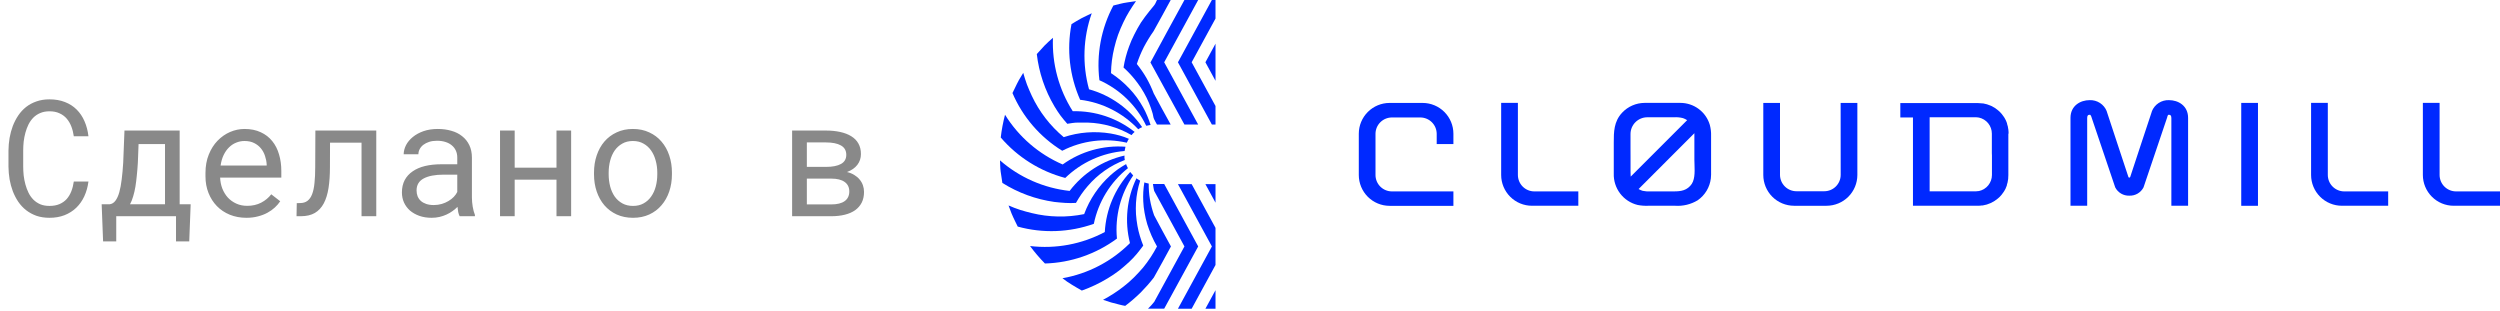 <svg width="185" height="23" viewBox="0 0 185 23" fill="none" xmlns="http://www.w3.org/2000/svg">
<path d="M6.545 13.434C6.494 13.828 6.393 14.191 6.24 14.523C6.088 14.852 5.889 15.135 5.643 15.373C5.4 15.607 5.111 15.791 4.775 15.924C4.443 16.053 4.072 16.117 3.662 16.117C3.311 16.117 2.99 16.068 2.701 15.971C2.416 15.869 2.16 15.73 1.934 15.555C1.711 15.379 1.518 15.172 1.354 14.934C1.193 14.695 1.059 14.435 0.949 14.154C0.844 13.873 0.764 13.578 0.709 13.27C0.658 12.961 0.631 12.648 0.627 12.332V11.143C0.631 10.826 0.658 10.514 0.709 10.205C0.764 9.896 0.844 9.602 0.949 9.32C1.059 9.039 1.193 8.779 1.354 8.541C1.518 8.299 1.711 8.09 1.934 7.914C2.16 7.738 2.416 7.602 2.701 7.504C2.986 7.402 3.307 7.352 3.662 7.352C4.088 7.352 4.469 7.418 4.805 7.551C5.141 7.68 5.43 7.865 5.672 8.107C5.914 8.346 6.107 8.633 6.252 8.969C6.4 9.305 6.498 9.676 6.545 10.082H5.461C5.426 9.824 5.365 9.584 5.279 9.361C5.193 9.139 5.078 8.943 4.934 8.775C4.789 8.607 4.611 8.477 4.4 8.383C4.193 8.285 3.947 8.236 3.662 8.236C3.404 8.236 3.176 8.279 2.977 8.365C2.781 8.447 2.611 8.561 2.467 8.705C2.326 8.85 2.207 9.018 2.109 9.209C2.016 9.4 1.939 9.604 1.881 9.818C1.822 10.033 1.779 10.254 1.752 10.48C1.729 10.703 1.717 10.92 1.717 11.131V12.332C1.717 12.543 1.729 12.762 1.752 12.988C1.779 13.211 1.822 13.432 1.881 13.65C1.939 13.865 2.016 14.068 2.109 14.26C2.203 14.451 2.322 14.621 2.467 14.77C2.611 14.914 2.781 15.029 2.977 15.115C3.172 15.197 3.4 15.238 3.662 15.238C3.947 15.238 4.193 15.193 4.4 15.104C4.611 15.014 4.789 14.889 4.934 14.729C5.078 14.565 5.193 14.373 5.279 14.154C5.365 13.932 5.426 13.691 5.461 13.434H6.545ZM8.121 15.115C8.289 15.092 8.43 15.004 8.543 14.852C8.66 14.695 8.756 14.484 8.83 14.219C8.904 13.953 8.963 13.637 9.006 13.27C9.053 12.902 9.09 12.492 9.117 12.039L9.211 9.66H13.295V15.115H14.109L14.004 17.863H13.025V16H8.602V17.863H7.629L7.523 15.115H8.121ZM10.201 12.039C10.182 12.367 10.156 12.68 10.125 12.977C10.098 13.273 10.062 13.553 10.02 13.815C9.977 14.072 9.922 14.31 9.855 14.529C9.793 14.748 9.715 14.943 9.621 15.115H12.211V10.662H10.254L10.201 12.039ZM18.234 16.117C17.789 16.117 17.379 16.041 17.004 15.889C16.633 15.736 16.314 15.523 16.049 15.25C15.783 14.977 15.576 14.652 15.428 14.277C15.279 13.902 15.205 13.494 15.205 13.053V12.807C15.205 12.295 15.287 11.838 15.451 11.435C15.615 11.029 15.832 10.688 16.102 10.41C16.375 10.129 16.684 9.914 17.027 9.766C17.375 9.617 17.73 9.543 18.094 9.543C18.551 9.543 18.949 9.623 19.289 9.783C19.633 9.939 19.918 10.158 20.145 10.44C20.371 10.717 20.539 11.045 20.648 11.424C20.762 11.803 20.818 12.213 20.818 12.654V13.141H16.289C16.301 13.43 16.355 13.701 16.453 13.955C16.555 14.209 16.691 14.432 16.863 14.623C17.039 14.81 17.248 14.959 17.49 15.068C17.732 15.178 18 15.232 18.293 15.232C18.68 15.232 19.023 15.154 19.324 14.998C19.625 14.842 19.875 14.635 20.074 14.377L20.736 14.893C20.631 15.053 20.498 15.207 20.338 15.355C20.182 15.5 20 15.629 19.793 15.742C19.586 15.855 19.352 15.945 19.09 16.012C18.828 16.082 18.543 16.117 18.234 16.117ZM18.094 10.434C17.875 10.434 17.668 10.475 17.473 10.557C17.277 10.635 17.102 10.752 16.945 10.908C16.789 11.06 16.656 11.25 16.547 11.477C16.441 11.699 16.367 11.957 16.324 12.25H19.734V12.168C19.723 11.957 19.682 11.748 19.611 11.541C19.545 11.334 19.445 11.148 19.312 10.984C19.18 10.82 19.012 10.688 18.809 10.586C18.609 10.484 18.371 10.434 18.094 10.434ZM27.844 9.66V16H26.754V10.557H24.422L24.416 12.373C24.416 12.951 24.381 13.465 24.311 13.914C24.24 14.363 24.123 14.742 23.959 15.051C23.795 15.359 23.574 15.596 23.297 15.76C23.02 15.92 22.674 16 22.26 16H21.943L21.961 15.033L22.201 15.027C22.424 15.027 22.607 14.973 22.752 14.863C22.9 14.75 23.016 14.584 23.098 14.365C23.184 14.143 23.242 13.865 23.273 13.533C23.309 13.201 23.326 12.815 23.326 12.373L23.338 9.66H27.844ZM34.014 16C33.971 15.918 33.935 15.816 33.908 15.695C33.885 15.57 33.867 15.441 33.855 15.309C33.746 15.418 33.623 15.521 33.486 15.619C33.353 15.717 33.205 15.803 33.041 15.877C32.881 15.951 32.709 16.01 32.525 16.053C32.342 16.096 32.147 16.117 31.939 16.117C31.604 16.117 31.299 16.068 31.025 15.971C30.756 15.873 30.525 15.742 30.334 15.578C30.146 15.41 30 15.213 29.895 14.986C29.793 14.756 29.742 14.508 29.742 14.242C29.742 13.895 29.811 13.59 29.947 13.328C30.088 13.066 30.285 12.85 30.539 12.678C30.793 12.502 31.098 12.371 31.453 12.285C31.812 12.199 32.213 12.156 32.654 12.156H33.838V11.658C33.838 11.467 33.803 11.295 33.732 11.143C33.662 10.99 33.562 10.861 33.434 10.756C33.305 10.646 33.147 10.562 32.959 10.504C32.775 10.445 32.568 10.416 32.338 10.416C32.123 10.416 31.93 10.443 31.758 10.498C31.59 10.553 31.447 10.625 31.33 10.715C31.213 10.805 31.121 10.912 31.055 11.037C30.992 11.158 30.961 11.285 30.961 11.418H29.871C29.875 11.188 29.934 10.961 30.047 10.738C30.164 10.516 30.33 10.316 30.545 10.141C30.764 9.961 31.027 9.816 31.336 9.707C31.648 9.598 32.002 9.543 32.397 9.543C32.756 9.543 33.09 9.588 33.398 9.678C33.707 9.764 33.973 9.896 34.195 10.076C34.422 10.252 34.6 10.473 34.728 10.738C34.857 11.004 34.922 11.315 34.922 11.67V14.617C34.922 14.828 34.941 15.053 34.98 15.291C35.02 15.525 35.074 15.73 35.145 15.906V16H34.014ZM32.098 15.174C32.309 15.174 32.506 15.146 32.69 15.092C32.873 15.037 33.039 14.965 33.188 14.875C33.34 14.785 33.471 14.684 33.58 14.57C33.69 14.453 33.775 14.332 33.838 14.207V12.924H32.83C32.197 12.924 31.705 13.018 31.354 13.205C31.002 13.393 30.826 13.688 30.826 14.09C30.826 14.246 30.852 14.391 30.902 14.523C30.957 14.656 31.037 14.771 31.143 14.869C31.248 14.963 31.381 15.037 31.541 15.092C31.701 15.146 31.887 15.174 32.098 15.174ZM42.264 16H41.18V13.293H38.086V16H37.002V9.66H38.086V12.408H41.18V9.66H42.264V16ZM43.957 12.771C43.957 12.315 44.023 11.891 44.156 11.5C44.289 11.105 44.478 10.764 44.725 10.475C44.975 10.185 45.277 9.959 45.633 9.795C45.988 9.627 46.389 9.543 46.834 9.543C47.283 9.543 47.685 9.627 48.041 9.795C48.4 9.959 48.703 10.185 48.949 10.475C49.199 10.764 49.391 11.105 49.523 11.5C49.656 11.891 49.723 12.315 49.723 12.771V12.9C49.723 13.357 49.656 13.781 49.523 14.172C49.391 14.562 49.199 14.902 48.949 15.191C48.703 15.48 48.402 15.707 48.047 15.871C47.691 16.035 47.291 16.117 46.846 16.117C46.397 16.117 45.992 16.035 45.633 15.871C45.277 15.707 44.975 15.48 44.725 15.191C44.478 14.902 44.289 14.562 44.156 14.172C44.023 13.781 43.957 13.357 43.957 12.9V12.771ZM45.041 12.9C45.041 13.213 45.078 13.512 45.152 13.797C45.227 14.078 45.338 14.326 45.486 14.541C45.639 14.756 45.828 14.926 46.055 15.051C46.281 15.176 46.545 15.238 46.846 15.238C47.143 15.238 47.402 15.176 47.625 15.051C47.852 14.926 48.039 14.756 48.188 14.541C48.34 14.326 48.453 14.078 48.527 13.797C48.602 13.512 48.639 13.213 48.639 12.9V12.771C48.639 12.463 48.6 12.168 48.522 11.887C48.447 11.602 48.334 11.352 48.182 11.137C48.033 10.922 47.846 10.752 47.619 10.627C47.397 10.498 47.135 10.434 46.834 10.434C46.533 10.434 46.272 10.498 46.049 10.627C45.826 10.752 45.639 10.922 45.486 11.137C45.338 11.352 45.227 11.602 45.152 11.887C45.078 12.168 45.041 12.463 45.041 12.771V12.9ZM58.617 16V9.66H61.107C61.498 9.66 61.853 9.695 62.174 9.766C62.494 9.836 62.768 9.941 62.994 10.082C63.225 10.223 63.4 10.402 63.522 10.621C63.647 10.84 63.709 11.1 63.709 11.4C63.709 11.701 63.621 11.967 63.445 12.197C63.27 12.428 63.014 12.605 62.678 12.73C62.881 12.777 63.06 12.85 63.217 12.947C63.373 13.041 63.504 13.152 63.609 13.281C63.719 13.41 63.801 13.553 63.855 13.709C63.91 13.865 63.938 14.029 63.938 14.201C63.938 14.502 63.881 14.766 63.768 14.992C63.654 15.215 63.492 15.402 63.281 15.555C63.07 15.703 62.815 15.815 62.514 15.889C62.217 15.963 61.883 16 61.512 16H58.617ZM59.707 13.217V15.127H61.512C61.949 15.127 62.281 15.045 62.508 14.881C62.734 14.717 62.848 14.479 62.848 14.166C62.848 13.861 62.732 13.627 62.502 13.463C62.275 13.299 61.945 13.217 61.512 13.217H59.707ZM59.707 12.35H61.119C61.603 12.35 61.975 12.277 62.232 12.133C62.494 11.988 62.625 11.764 62.625 11.459C62.625 11.143 62.492 10.91 62.227 10.762C61.965 10.613 61.592 10.539 61.107 10.539H59.707V12.35Z" fill="#898989"/>
<g clip-path="url(#clip0)">
<path d="M89.2 22.846L89.948 21.473V22.846H89.2Z" fill="#0029FF"/>
<path d="M89.948 13.627V15L89.2 13.627H89.948Z" fill="#0029FF"/>
<path d="M83.907 20.535C84.147 20.295 84.371 20.055 84.577 19.814C84.977 19.325 85.326 18.796 85.618 18.237C85.319 17.716 85.077 17.165 84.897 16.592C84.814 16.314 84.747 16.03 84.698 15.744C84.646 15.466 84.614 15.184 84.602 14.902C84.577 14.432 84.604 13.962 84.683 13.498C84.761 13.528 84.842 13.55 84.924 13.565C84.95 13.576 84.977 13.583 85.005 13.585C85.001 13.979 85.031 14.373 85.097 14.763C85.167 15.16 85.27 15.551 85.404 15.931C85.804 16.703 86.236 17.468 86.65 18.237C86.227 19.004 85.823 19.776 85.383 20.54C85.084 20.926 84.762 21.293 84.419 21.639C84.056 21.995 83.67 22.328 83.265 22.634C83.118 22.613 82.974 22.574 82.827 22.538C82.42 22.445 82.018 22.328 81.625 22.187C82.157 21.906 82.663 21.579 83.137 21.209C83.408 21.001 83.665 20.776 83.907 20.535Z" fill="#0029FF"/>
<path d="M85.348 22.412C85.371 22.389 85.391 22.365 85.411 22.34L85.449 22.27L85.764 21.693L86.392 20.541L87.649 18.236L86.392 15.93L85.764 14.778L85.449 14.201L85.411 14.132C85.411 14.105 85.399 14.081 85.392 14.057L85.363 13.908C85.346 13.812 85.329 13.713 85.317 13.617H85.401H86.151L88.666 18.236L86.151 22.84H85.377H84.954L85.221 22.563L85.348 22.412Z" fill="#0029FF"/>
<path d="M87.168 22.845L89.68 18.236L87.168 13.627H88.183L89.947 16.863V19.609L88.183 22.845H87.168Z" fill="#0029FF"/>
<path d="M81.755 17.17C81.845 15.515 82.51 13.944 83.635 12.727C83.703 12.817 83.777 12.903 83.856 12.984C82.923 14.353 82.497 16.006 82.654 17.655C81.108 18.799 79.249 19.443 77.326 19.499C76.928 19.095 76.559 18.663 76.223 18.206C78.129 18.433 80.06 18.072 81.755 17.17Z" fill="#0029FF"/>
<path d="M84.098 13.192C84.139 13.229 84.184 13.261 84.233 13.286C84.283 13.31 84.324 13.349 84.372 13.37C84.204 13.898 84.1 14.445 84.064 14.998C84.047 15.284 84.047 15.57 84.064 15.856C84.085 16.145 84.121 16.432 84.172 16.717C84.216 16.966 84.275 17.211 84.348 17.453C84.42 17.693 84.504 17.934 84.6 18.174C84.449 18.381 84.288 18.588 84.12 18.792C83.945 18.999 83.759 19.196 83.562 19.381C83.321 19.6 83.081 19.814 82.814 20.023C82.546 20.226 82.268 20.415 81.98 20.588C81.372 20.958 80.727 21.264 80.056 21.502C79.804 21.369 79.576 21.218 79.321 21.071C79.078 20.925 78.844 20.765 78.621 20.59C80.514 20.256 82.258 19.348 83.617 17.989C83.21 16.383 83.381 14.685 84.098 13.192Z" fill="#0029FF"/>
<path d="M76.353 15.769C77.623 16.08 78.946 16.105 80.227 15.844C80.636 14.737 81.309 13.747 82.186 12.959C82.361 12.803 82.544 12.656 82.734 12.519C82.931 12.382 83.131 12.257 83.331 12.144C83.348 12.182 83.364 12.221 83.376 12.261C83.388 12.3 83.415 12.331 83.429 12.367C83.444 12.403 83.453 12.42 83.465 12.447C82.168 13.481 81.276 14.938 80.943 16.563C79.131 17.206 77.166 17.278 75.312 16.767L75.115 16.365C75.026 16.175 74.93 15.988 74.853 15.793L74.632 15.204C74.92 15.324 75.204 15.445 75.488 15.531C75.772 15.618 76.067 15.702 76.353 15.769Z" fill="#0029FF"/>
<path d="M78.716 10.149C79.833 9.779 81.024 9.687 82.185 9.879C82.426 9.92 82.644 9.971 82.87 10.033C83.096 10.096 83.322 10.178 83.539 10.274C83.518 10.309 83.496 10.342 83.471 10.375C83.452 10.411 83.44 10.449 83.421 10.485C83.402 10.521 83.397 10.536 83.382 10.56C81.769 10.19 80.078 10.401 78.605 11.156C76.966 10.147 75.68 8.655 74.922 6.886L75.114 6.492C75.206 6.304 75.294 6.114 75.395 5.932L75.72 5.391C75.804 5.691 75.896 5.982 75.997 6.261C76.098 6.54 76.237 6.824 76.352 7.088C76.906 8.269 77.713 9.314 78.716 10.149Z" fill="#0029FF"/>
<path d="M78.637 12.171C79.985 11.203 81.63 10.738 83.285 10.858C83.257 10.962 83.235 11.068 83.22 11.175C81.569 11.312 80.017 12.016 78.827 13.168C76.97 12.677 75.305 11.633 74.055 10.175C74.121 9.607 74.227 9.045 74.372 8.492C75.384 10.126 76.873 11.409 78.637 12.171Z" fill="#0029FF"/>
<path d="M83.211 11.512C83.211 11.567 83.211 11.625 83.211 11.678C83.222 11.732 83.23 11.786 83.235 11.841C82.175 12.242 81.234 12.904 80.496 13.764C80.33 13.956 80.173 14.156 80.028 14.363C79.886 14.57 79.749 14.786 79.621 15.015C79.362 15.029 79.095 15.034 78.823 15.015C78.551 14.995 78.294 14.976 78.022 14.943C76.655 14.751 75.344 14.271 74.175 13.536C74.127 13.255 74.087 12.973 74.048 12.692C74.01 12.411 74.017 12.151 74 11.867C75.446 13.13 77.244 13.919 79.152 14.128C80.158 12.809 81.594 11.883 83.211 11.512Z" fill="#0029FF"/>
<path d="M80.588 6.607C82.186 7.052 83.577 8.043 84.519 9.408C84.472 9.436 84.422 9.46 84.37 9.478C84.324 9.505 84.281 9.541 84.231 9.565C83.095 8.357 81.574 7.585 79.929 7.382C79.151 5.625 78.928 3.673 79.29 1.787C79.53 1.64 79.771 1.489 80.023 1.354C80.275 1.219 80.533 1.114 80.79 0.981C80.147 2.792 80.077 4.756 80.588 6.607Z" fill="#0029FF"/>
<path d="M83.964 9.762C83.926 9.803 83.882 9.837 83.842 9.873C83.801 9.909 83.769 9.959 83.731 9.998C82.749 9.427 81.64 9.109 80.505 9.072C80.264 9.072 79.995 9.072 79.745 9.072C79.495 9.072 79.24 9.12 78.98 9.161C78.807 8.969 78.639 8.764 78.475 8.548C78.314 8.331 78.172 8.11 78.031 7.875C77.327 6.69 76.881 5.37 76.723 4.001C76.91 3.79 77.1 3.581 77.295 3.374C77.49 3.167 77.708 2.987 77.918 2.797C77.842 4.715 78.354 6.611 79.384 8.231C81.043 8.191 82.663 8.733 83.964 9.762Z" fill="#0029FF"/>
<path d="M89.948 3.235V5.981L89.2 4.608L89.948 3.235Z" fill="#0029FF"/>
<path d="M83.136 1.637C82.984 1.952 82.852 2.267 82.737 2.577C82.626 2.893 82.532 3.214 82.456 3.539C82.306 4.152 82.225 4.781 82.215 5.412C82.717 5.741 83.178 6.13 83.588 6.568C83.785 6.778 83.969 7 84.138 7.232C84.304 7.463 84.457 7.704 84.595 7.953C84.711 8.16 84.814 8.373 84.903 8.593C84.995 8.807 85.075 9.026 85.144 9.249L85.023 9.268C84.984 9.269 84.944 9.277 84.908 9.292L84.819 9.304C84.1 7.808 82.873 6.615 81.357 5.938C81.124 4.033 81.485 2.102 82.388 0.409L82.823 0.298C83.027 0.245 83.233 0.204 83.441 0.175L84.064 0.084C83.884 0.339 83.715 0.596 83.559 0.853C83.404 1.107 83.263 1.368 83.136 1.637Z" fill="#0029FF"/>
<path d="M87.168 4.609L89.68 0H89.947V1.373L88.183 4.609L89.947 7.845V9.218H89.68L87.168 4.609Z" fill="#0029FF"/>
<path d="M88.665 9.218H87.648L85.133 4.623C85.972 3.058 86.809 1.544 87.648 0H88.665L86.15 4.609L88.665 9.218Z" fill="#0029FF"/>
<path d="M84.638 3.496C84.437 3.895 84.266 4.309 84.126 4.734C84.393 5.067 84.634 5.42 84.848 5.789C85.052 6.151 85.229 6.527 85.377 6.915C85.781 7.694 86.218 8.451 86.632 9.218H85.617C85.545 9.083 85.463 8.949 85.401 8.814C85.338 8.679 85.341 8.552 85.3 8.415C85.148 7.87 84.93 7.347 84.648 6.857C84.504 6.602 84.344 6.357 84.167 6.124C83.864 5.714 83.52 5.336 83.141 4.996C83.225 4.468 83.362 3.949 83.549 3.448C83.659 3.14 83.789 2.839 83.939 2.549C84.09 2.244 84.256 1.948 84.436 1.661C84.624 1.384 84.832 1.104 85.059 0.822C85.17 0.683 85.283 0.543 85.401 0.404C85.518 0.264 85.54 0.135 85.617 0H86.632C86.209 0.769 85.805 1.534 85.365 2.306C85.097 2.686 84.855 3.084 84.638 3.496Z" fill="#0029FF"/>
<path d="M136.211 12.95C136.208 13.27 136.078 13.575 135.851 13.8C135.624 14.025 135.317 14.152 134.997 14.152H132.937C132.617 14.152 132.309 14.026 132.082 13.801C131.854 13.576 131.724 13.27 131.72 12.95V7.615H130.484V12.95C130.485 13.554 130.725 14.133 131.152 14.56C131.579 14.986 132.158 15.226 132.761 15.227H135.165C135.769 15.226 136.348 14.986 136.776 14.56C137.203 14.133 137.443 13.554 137.445 12.95V7.615H136.207L136.211 12.95Z" fill="#0029FF"/>
<path d="M112.324 12.949V7.614H111.086V12.949C111.087 13.553 111.328 14.132 111.755 14.559C112.182 14.986 112.761 15.226 113.365 15.226H116.796V14.164H113.538C113.216 14.163 112.908 14.035 112.68 13.807C112.453 13.58 112.325 13.271 112.324 12.949Z" fill="#0029FF"/>
<path d="M172.258 12.949V7.614H171.02V12.949C171.021 13.553 171.261 14.131 171.688 14.558C172.115 14.985 172.693 15.225 173.296 15.226H176.725V14.164H173.472C173.15 14.163 172.842 14.035 172.614 13.807C172.386 13.58 172.258 13.271 172.258 12.949Z" fill="#0029FF"/>
<path d="M181.744 14.164C181.425 14.163 181.118 14.036 180.891 13.811C180.663 13.586 180.534 13.281 180.53 12.961V7.614H179.292V12.949C179.293 13.553 179.534 14.132 179.961 14.559C180.388 14.986 180.967 15.226 181.571 15.226H185V14.164H181.744Z" fill="#0029FF"/>
<path d="M160.505 7.41C160.235 7.4 159.968 7.474 159.741 7.621C159.514 7.769 159.339 7.983 159.238 8.235V8.249L158.402 10.771L157.635 13.099C157.63 13.112 157.621 13.124 157.609 13.132C157.596 13.14 157.582 13.143 157.568 13.142C157.553 13.143 157.539 13.139 157.527 13.132C157.516 13.124 157.507 13.112 157.503 13.099L156.733 10.771L155.901 8.249V8.235C155.802 7.983 155.627 7.769 155.4 7.622C155.174 7.474 154.907 7.4 154.637 7.41C153.952 7.41 153.216 7.819 153.216 8.723V15.226H154.452V8.735C154.452 8.569 154.507 8.494 154.61 8.494H154.649H154.673L154.687 8.506C154.694 8.513 154.7 8.52 154.704 8.528C154.712 8.539 154.72 8.552 154.726 8.564C154.733 8.576 154.739 8.589 154.745 8.603L154.759 8.631L154.812 8.795L156.526 13.866C156.624 14.057 156.774 14.216 156.96 14.325C157.145 14.434 157.358 14.487 157.572 14.479C157.787 14.487 158 14.434 158.186 14.325C158.371 14.216 158.522 14.057 158.621 13.866L160.335 8.795L160.388 8.631C160.389 8.622 160.389 8.612 160.388 8.603L160.407 8.564C160.413 8.552 160.42 8.539 160.429 8.528L160.445 8.506L160.46 8.494H160.486H160.522C160.628 8.494 160.681 8.579 160.681 8.735V15.226H161.919V8.735C161.926 7.819 161.188 7.41 160.505 7.41Z" fill="#0029FF"/>
<path d="M167.09 7.615H165.852V15.229H167.09V7.615Z" fill="#0029FF"/>
<path d="M126.62 10.168V10.052C126.629 9.778 126.597 9.504 126.526 9.24C126.387 8.769 126.099 8.357 125.705 8.064C125.312 7.771 124.834 7.613 124.343 7.614H121.699C121.388 7.616 121.08 7.681 120.795 7.805C120.51 7.929 120.253 8.109 120.04 8.336C119.419 8.994 119.419 9.778 119.419 10.547V12.839C119.401 13.371 119.567 13.894 119.89 14.319C120.212 14.743 120.671 15.043 121.189 15.168C121.449 15.219 121.715 15.238 121.98 15.226H123.624H123.959C124.544 15.266 125.128 15.124 125.63 14.82C125.897 14.634 126.122 14.394 126.29 14.115C126.457 13.836 126.564 13.525 126.603 13.202C126.621 13.018 126.626 12.833 126.62 12.649V10.168ZM120.658 11.038C120.658 10.687 120.658 10.29 120.658 9.903C120.662 9.58 120.792 9.271 121.021 9.043C121.249 8.814 121.558 8.684 121.881 8.679C122.083 8.679 122.288 8.679 122.492 8.679H123.112H123.733H123.872C124.098 8.664 124.324 8.685 124.543 8.742C124.651 8.779 124.754 8.83 124.848 8.893L120.672 13.069C120.662 12.952 120.658 12.834 120.66 12.716V11.61C120.662 11.42 120.66 11.228 120.658 11.038ZM125.394 12.192C125.413 12.757 125.435 13.394 125.072 13.759C124.694 14.171 124.201 14.168 123.629 14.164H122.115C121.927 14.175 121.738 14.16 121.554 14.12C121.45 14.089 121.349 14.045 121.256 13.988L125.384 9.857V11.819C125.384 11.94 125.389 12.065 125.394 12.192Z" fill="#0029FF"/>
<path d="M105.275 7.617H102.828C102.224 7.618 101.645 7.858 101.218 8.285C100.792 8.712 100.551 9.29 100.551 9.894V12.95C100.551 13.554 100.791 14.134 101.217 14.562C101.644 14.989 102.223 15.23 102.828 15.232H107.552V14.164H103.003C102.683 14.164 102.376 14.038 102.148 13.813C101.92 13.588 101.79 13.282 101.787 12.962V9.894C101.79 9.574 101.92 9.268 102.148 9.043C102.376 8.818 102.683 8.692 103.003 8.692H105.1C105.42 8.692 105.727 8.818 105.955 9.043C106.183 9.268 106.312 9.574 106.316 9.894V10.663H107.552V9.894C107.551 9.29 107.311 8.712 106.884 8.285C106.458 7.858 105.879 7.618 105.275 7.617Z" fill="#0029FF"/>
<path d="M148.635 9.889C148.635 9.805 148.635 9.723 148.623 9.648C148.622 9.638 148.622 9.628 148.623 9.617C148.614 9.544 148.601 9.472 148.585 9.401C148.586 9.395 148.586 9.388 148.585 9.382C148.569 9.307 148.548 9.234 148.522 9.163C148.522 9.163 148.522 9.141 148.522 9.132L148.474 9.004L148.462 8.975L148.44 8.934V8.918C148.407 8.848 148.371 8.783 148.332 8.718L148.277 8.636C148.233 8.568 148.184 8.502 148.133 8.439L148.094 8.396C148.059 8.353 148.021 8.312 147.981 8.273L147.911 8.211L147.861 8.167C147.711 8.039 147.546 7.931 147.368 7.845L147.32 7.824C147.137 7.742 146.943 7.684 146.745 7.651H146.69C146.589 7.637 146.487 7.63 146.385 7.629H140.624V8.692H141.559V15.226H146.368C146.47 15.226 146.572 15.218 146.673 15.202H146.728C146.927 15.172 147.121 15.113 147.303 15.029L147.351 15.008C147.528 14.922 147.694 14.815 147.844 14.688L147.895 14.642C147.919 14.62 147.943 14.604 147.964 14.582C147.986 14.56 148.041 14.5 148.077 14.459C148.113 14.418 148.104 14.428 148.116 14.414C148.168 14.352 148.216 14.287 148.26 14.219L148.315 14.135C148.354 14.07 148.39 14.005 148.424 13.938V13.918L148.445 13.878L148.457 13.849C148.474 13.808 148.488 13.765 148.505 13.724C148.522 13.683 148.505 13.702 148.505 13.693C148.531 13.621 148.552 13.548 148.568 13.474C148.569 13.467 148.569 13.461 148.568 13.454C148.584 13.382 148.597 13.309 148.606 13.236C148.605 13.225 148.605 13.215 148.606 13.204C148.606 13.123 148.618 13.041 148.618 12.964V9.891L148.635 9.889ZM147.404 11.497C147.404 11.829 147.404 12.171 147.404 12.483V12.95C147.403 13.227 147.307 13.497 147.132 13.713C146.958 13.929 146.714 14.079 146.442 14.137H146.421C146.347 14.151 146.272 14.159 146.197 14.161H142.793V8.677H146.19C146.265 8.677 146.34 8.684 146.414 8.699H146.435C146.707 8.757 146.951 8.906 147.126 9.122C147.301 9.339 147.397 9.608 147.397 9.887V10.353C147.397 10.663 147.397 11.007 147.397 11.339L147.404 11.497Z" fill="#0029FF"/>
</g>
<defs>
<clipPath id="clip0">
<rect x="74" width="111" height="22.845" fill="white"/>
</clipPath>
</defs>
</svg>
